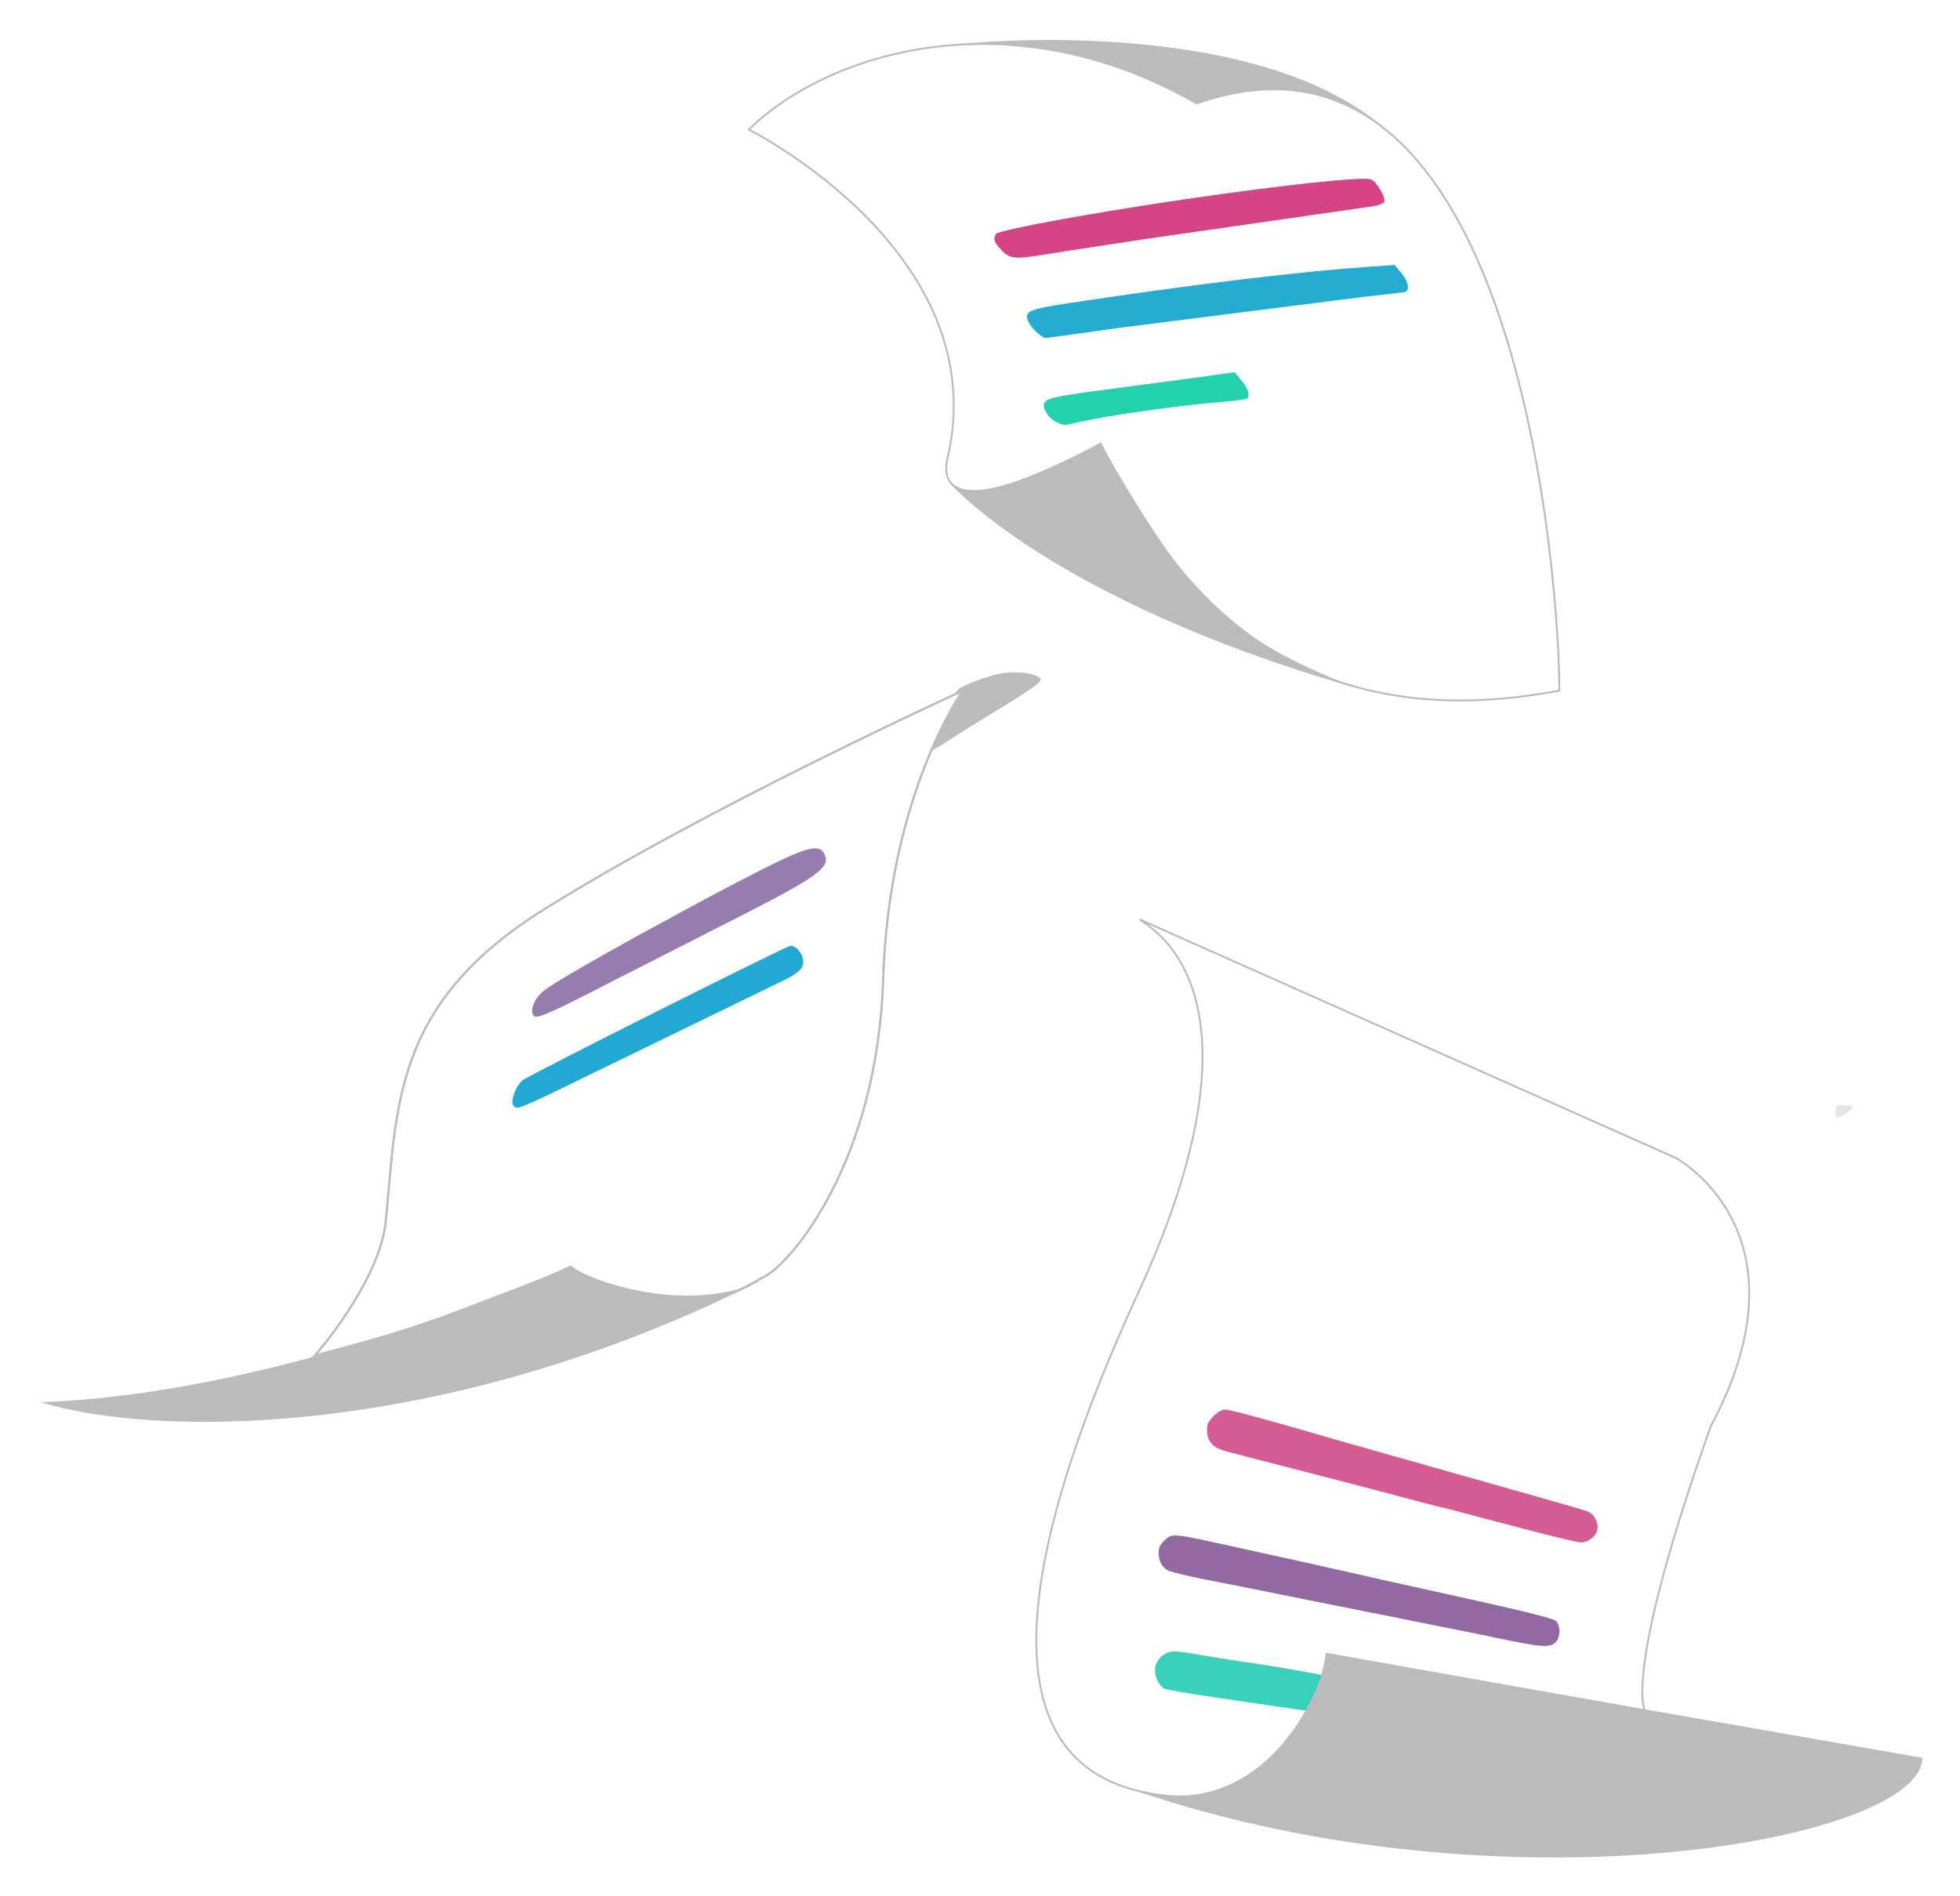 <svg   viewBox="0 0 524 507" fill="none" xmlns="http://www.w3.org/2000/svg">
<g filter="url(#filter0_d)">
<path d="M490.754 293.242C490.754 291.787 491.018 291.588 493.065 291.588C495.905 291.588 495.971 292.25 493.461 293.771C490.952 295.226 490.754 295.226 490.754 293.242Z" fill="#E2E4EA"/>
<path d="M257.188 7.718C257.188 7.718 336.347 -0.817 371.499 31.456C360.647 23.321 345.069 16.586 319.969 23.587C293.339 7.718 257.188 7.718 257.188 7.718Z" fill="#BBBBBB"/>
<path d="M200.199 30.655C200.199 30.655 266.376 63.661 253.26 118.805C251.463 126.94 257.388 134.674 294.271 114.604C311.181 147.677 340.874 195.019 416.903 180.683C416.903 153.878 406.584 -6.618 319.903 23.654C270.104 -5.018 221.304 9.918 200.199 30.655Z" fill="white" stroke="#BBBBBB" stroke-width="0.5" stroke-miterlimit="10"/>
<path d="M282.82 109.07C280.49 108.136 278.493 105.136 279.225 103.735C279.957 102.402 282.62 101.868 298.532 99.801C303.858 99.068 313.112 97.868 319.17 97.067L330.089 95.534L331.953 97.801C333.751 99.935 334.35 102.002 333.285 102.602C333.018 102.802 330.422 103.135 327.492 103.402C314.51 104.469 296.202 107.069 287.547 109.07C284.418 109.803 284.618 109.803 282.82 109.07Z" fill="#23D2AD"/>
<path d="M298.798 83.732C288.545 85.199 279.824 86.399 279.424 86.399C279.025 86.399 277.76 85.465 276.628 84.332C275.497 83.198 274.564 81.598 274.564 80.731C274.564 78.931 276.162 78.464 290.21 76.397C321.634 71.73 348.464 68.529 366.173 67.329L372.83 66.862L374.628 68.996C376.559 71.263 376.958 73.597 375.627 74.063C375.161 74.197 370.101 74.797 364.442 75.397" fill="#23ABD0"/>
<path d="M305.722 59.994C300.063 60.861 293.139 61.928 290.41 62.328C287.68 62.728 282.887 63.462 279.758 63.995C271.236 65.395 269.971 65.262 267.708 62.861C265.71 60.728 265.444 59.861 266.309 58.527C266.576 58.061 274.432 56.327 283.752 54.66C317.306 48.592 363.244 42.724 366.573 43.991C368.037 44.525 370.5 48.792 370.101 49.926C369.901 50.393 368.437 50.993 366.839 51.193L305.722 59.994Z" fill="#D54585"/>
<path d="M253.859 125.139C253.859 125.139 280.956 156.478 362.311 179.883C326.826 165.747 318.038 155.812 294.271 114.671C275.896 123.472 260.916 130.874 253.859 125.139Z" fill="#BBBBBB"/>
<path d="M248.659 195.747C248.659 194.076 252.839 183.79 256.415 180.129C259.355 178.538 262.173 177.527 265.51 176.572C270.278 175.219 275.994 175.771 277.821 177.204C279.172 178.159 277.901 179.034 259.386 190.335C256.923 191.847 253.665 193.917 252.155 194.951C247.149 197.816 248.262 197.498 248.262 196.145L248.659 195.747Z" fill="#BBBBBB"/>
<path d="M84.174 358.497C84.174 358.497 101.576 338.839 103.165 322.366C106.105 292.203 105.072 265.065 143.929 240.155C187.712 212.46 257.4 180.706 257.4 180.706C257.4 180.706 237.693 208.162 236.104 257.823C234.515 307.483 211.153 333.666 204.876 337.089C198.598 340.59 174.521 355.87 152.987 335.258C118.978 347.514 119.216 349.345 84.174 358.497Z" fill="white" stroke="#BBBBBB" stroke-width="0.602" stroke-miterlimit="10"/>
<path d="M137.254 291.646C136.38 290.532 137.89 286.314 139.718 284.881C141.386 283.528 210.279 248.909 211.392 248.909C213.219 248.909 215.206 251.933 214.65 254.003C214.252 255.594 212.584 256.788 206.783 259.494C198.996 263.314 182.071 271.511 157.04 283.688C138.367 292.84 138.208 292.84 137.254 291.646Z" fill="#23A8D3"/>
<path d="M142.737 267.691C141.545 266.338 142.657 263.394 145.121 261.165C146.789 259.653 156.563 253.923 169.674 246.681C172.058 245.408 177.779 242.224 182.388 239.757C186.997 237.211 196.294 232.276 203.048 228.854C216.239 222.169 219.338 221.453 220.609 224.875C221.801 227.979 217.907 230.764 199.87 239.996C190.493 244.771 173.965 253.207 163.159 258.698C147.266 266.895 143.452 268.567 142.737 267.691Z" fill="#977CAF"/>
<path d="M152.669 334.383C152.669 334.383 79.565 368.365 10.911 370.991C41.662 380.382 118.422 381.178 203.286 338.521C182.547 348.23 154.974 337.407 152.669 334.383Z" fill="#BBBBBB"/>
<path d="M304.867 241.955L447.955 305.62C447.955 305.62 485.114 325.456 457.357 377.45C433.801 443.669 439.752 453.387 439.752 453.387L354.68 438.259C354.68 438.259 349.329 481.988 308.868 475.827C268.408 469.716 266.157 424.785 304.317 341.685C342.977 257.533 304.167 242.606 304.867 241.955Z" fill="white" stroke="#BBBBBB" stroke-width="0.5" stroke-miterlimit="10"/>
<path d="M343.027 452.585C339.726 452.084 331.424 450.882 324.622 449.88C317.771 448.879 311.769 447.827 311.269 447.576C310.719 447.276 309.919 446.374 309.518 445.573C308.118 442.818 308.818 439.862 311.269 438.41C313.069 437.308 314.12 437.358 320.921 438.56C324.022 439.061 327.423 439.662 328.523 439.812C329.674 439.962 331.024 440.163 331.524 440.263C332.074 440.363 333.675 440.614 335.025 440.764C337.376 441.064 350.679 443.319 353.18 443.87C354.53 444.12 354.48 444.32 352.18 449.981C351.129 452.485 350.429 453.587 349.879 453.537C349.379 453.487 346.328 453.086 343.027 452.585Z" fill="#39D1BB"/>
<path d="M401.292 434.252C395.641 433.05 390.39 431.998 389.539 431.848C388.739 431.698 383.438 430.646 377.786 429.494C372.135 428.342 366.983 427.29 366.283 427.189C365.583 427.039 356.581 425.236 346.278 423.182C335.975 421.078 326.523 419.225 325.273 418.975C320.171 418.073 313.069 416.42 312.219 415.969C310.719 415.168 309.769 413.415 309.769 411.361C309.769 409.808 310.119 409.107 311.369 407.905C313.47 405.951 312.919 405.851 332.524 410.209C341.077 412.062 354.58 415.068 360.782 416.47C364.483 417.322 368.534 418.223 369.784 418.524C371.035 418.774 381.737 421.179 393.54 423.783C409.094 427.24 415.296 428.842 415.996 429.494C417.247 430.746 417.197 433.851 415.896 435.154C414.396 436.657 412.345 436.556 401.292 434.252Z" fill="#9269A3"/>
<path d="M408.044 404.999C400.892 403.146 393.34 401.142 391.29 400.591C389.239 400.04 386.989 399.439 386.289 399.289C385.588 399.189 382.138 398.287 378.537 397.336C368.534 394.631 341.677 387.668 332.775 385.414C325.823 383.661 324.773 383.26 323.672 381.757C322.872 380.605 322.622 379.604 322.722 377.55C322.772 375.847 325.873 372.942 327.523 372.942C328.724 372.942 338.826 375.646 353.53 379.954C356.281 380.756 365.383 383.36 373.785 385.715C404.793 394.48 420.598 398.938 424.199 400.091C426.149 400.692 427.499 403.196 426.999 405.25C426.549 407.003 424.499 408.506 422.598 408.456C421.748 408.456 415.196 406.903 408.044 404.999Z" fill="#D45B94"/>
<path d="M354.68 438.259L513.922 466.059C513.922 488.3 399.092 509.488 298.166 472.972C337.826 488.149 354.28 446.023 354.68 438.259Z" fill="#BBBBBB"/>
</g>
<defs>
<filter id="filter0_d" x="0.911" y="0.697" width="523.011" height="506.029" filterUnits="userSpaceOnUse" color-interpolation-filters="sRGB">
<feFlood flood-opacity="0" result="BackgroundImageFix"/>
<feColorMatrix in="SourceAlpha" type="matrix" values="0 0 0 0 0 0 0 0 0 0 0 0 0 0 0 0 0 0 127 0"/>
<feOffset dy="4"/>
<feGaussianBlur stdDeviation="5"/>
<feColorMatrix type="matrix" values="0 0 0 0 0 0 0 0 0 0 0 0 0 0 0 0 0 0 0.1 0"/>
<feBlend mode="normal" in2="BackgroundImageFix" result="effect1_dropShadow"/>
<feBlend mode="normal" in="SourceGraphic" in2="effect1_dropShadow" result="shape"/>
</filter>
</defs>
</svg>
